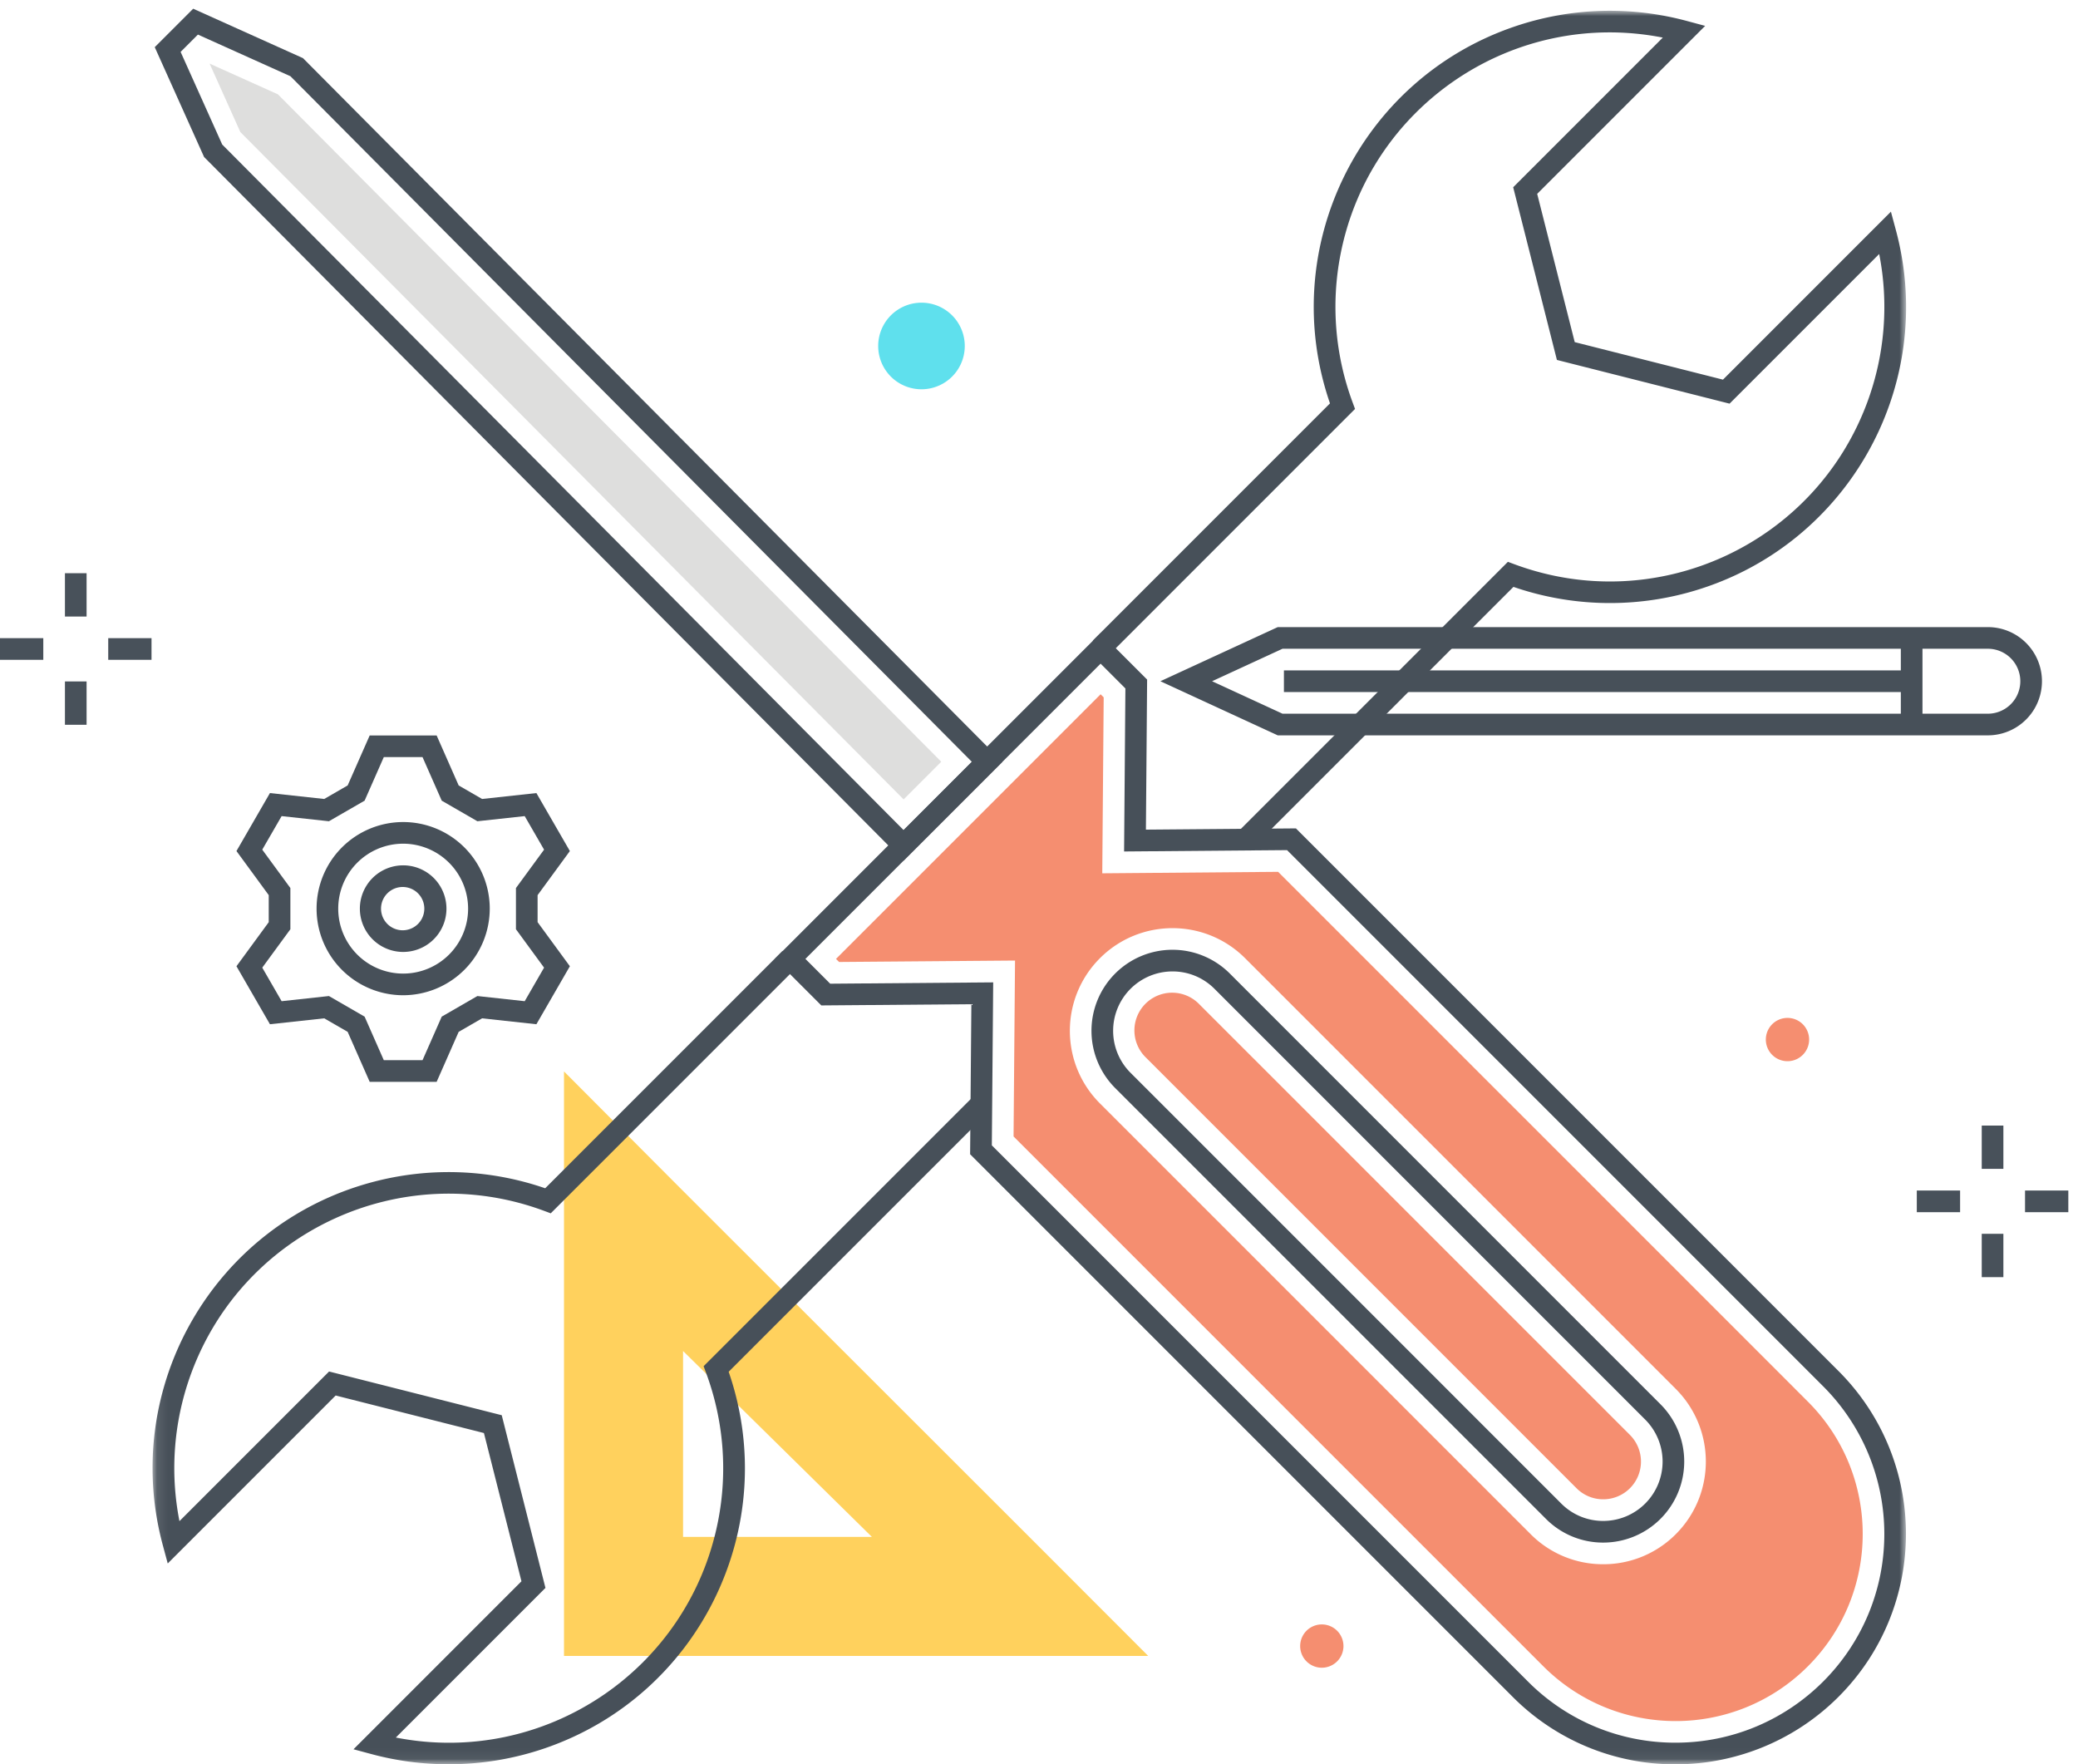 <?xml version="1.0" encoding="utf-8"?><svg xmlns="http://www.w3.org/2000/svg" xmlns:xlink="http://www.w3.org/1999/xlink" width="192" height="163" viewBox="0 0 192 163"><defs><path id="fda" d="M.095.996h162.022V162.94H.095z"/></defs><g fill="none" fill-rule="evenodd"><path fill="#FFD15D" d="M80.558 141.987H63.112v-17.173l17.446 17.173zm-28.446-27.866v38.866h53.979l-10.702-10.713-32.625-32.595-10.652-10.693v15.135z"/><path fill="#DEDEDD" d="M83.493 73.855l3.478-3.479-61.292-61.66-6.314-2.842 2.843 6.327 61.285 61.654"/><path fill="#F58E70" d="M110.799 92.766a3.486 3.486 0 1 0-4.929 4.93l39.798 39.798a3.459 3.459 0 0 0 2.464 1.02h.001a3.484 3.484 0 0 0 2.465-5.949l-39.799-39.799"/><g transform="translate(14)"><mask id="fdb" fill="#fff"><use xlink:href="#fda"/></mask><path fill="#F58E70" d="M140.839 141.737a9.42 9.42 0 0 1-6.705 2.777h-.002a9.413 9.413 0 0 1-6.706-2.778l-39.799-39.798c-3.702-3.706-3.7-9.711.005-13.414 3.704-3.701 9.706-3.701 13.409 0l39.799 39.799c3.698 3.707 3.698 9.708-.001 13.414zm12.202-12.247l-48.945-48.944-16.25.135.131-16.255-.285-.285-24.447 24.448.284.284 16.256-.131-.136 16.251 48.944 48.944c6.749 6.753 17.695 6.757 24.448.008s6.756-17.695.007-24.448l-.007-.007z" mask="url(#fdb)"/><path fill="#475059" d="M27.425 162.993a27.262 27.262 0 0 1-7.092-.935l-1.671-.449 15.519-15.519-3.468-13.697-13.697-3.467-15.518 15.518-.45-1.671c-3.938-14.586 4.693-29.603 19.279-33.541a27.346 27.346 0 0 1 16.046.548l21.922-21.922 1.414 1.414-22.822 22.823-.601-.224c-13.127-4.875-27.72 1.814-32.595 14.941a25.35 25.35 0 0 0-1.11 13.721l13.825-13.825 15.953 4.039 4.039 15.954-13.824 13.824c13.739 2.703 27.068-6.245 29.77-19.984a25.342 25.342 0 0 0-1.11-13.721l-.223-.601 24.956-24.956 1.414 1.415-24.055 24.055c4.926 14.274-2.653 29.839-16.928 34.765a27.314 27.314 0 0 1-8.973 1.495m74.356-84.715l-1.414-1.414 24.958-24.959.601.223c13.126 4.876 27.72-1.813 32.595-14.939a25.355 25.355 0 0 0 1.11-13.722l-13.825 13.825-15.953-4.039-4.04-15.953 13.825-13.826c-13.739-2.702-27.068 6.245-29.77 19.985a25.338 25.338 0 0 0 1.11 13.72l.223.602-22.815 22.814-1.414-1.415 21.914-21.913c-4.924-14.284 2.664-29.854 16.947-34.778a27.354 27.354 0 0 1 16.046-.547l1.671.449-15.519 15.519 3.468 13.697 13.697 3.467 15.518-15.519.45 1.671c3.938 14.586-4.693 29.603-19.278 33.542a27.361 27.361 0 0 1-16.048-.548l-24.057 24.058" mask="url(#fdb)"/><path fill="#475059" d="M77.642 105.815l49.537 49.536A19.158 19.158 0 0 0 140.816 161h.002c10.651.001 19.286-8.634 19.287-19.286a19.288 19.288 0 0 0-5.65-13.638l-49.537-49.537-15.056.125.121-15.06-2.291-2.291-27.276 27.276 2.291 2.291 15.061-.122-.126 15.057zM140.816 163a21.14 21.14 0 0 1-15.051-6.235l-50.13-50.129.116-13.861-13.865.112-4.298-4.298 30.104-30.104 4.298 4.298-.112 13.864 13.861-.115 50.13 50.13c8.313 8.313 8.313 21.79.001 30.103A21.288 21.288 0 0 1 140.818 163h-.002z" mask="url(#fdb)"/></g><path fill="#475059" d="M104.456 99.11l39.798 39.798a5.45 5.45 0 0 0 3.878 1.606h.002a5.485 5.485 0 0 0 3.878-9.363l-39.799-39.799a5.448 5.448 0 0 0-3.876-1.605h-.001a5.485 5.485 0 0 0-3.88 9.363zm43.676 43.404a7.43 7.43 0 0 1-5.292-2.192l-39.798-39.798a7.484 7.484 0 0 1 0-10.586 7.485 7.485 0 0 1 10.585 0l39.799 39.799a7.486 7.486 0 0 1-5.292 12.777h-.002zM20.532 13.353l62.956 63.335 6.307-6.307L26.837 7.044l-8.55-3.848-1.599 1.599 3.844 8.558zm62.952 66.168L18.857 14.505 14.298 4.357 17.849.805l10.146 4.567.13.131L92.62 70.385l-9.136 9.136z"/><path fill="#48515A" d="M183.106 107.988h2v-4h-2zM183.106 117.988h2v-4h-2zM187.106 111.988h4v-2h-4zM177.106 111.988h4v-2h-4zM6 56.958h2v-4H6zM6 66.958h2v-4H6zM10 60.958h4v-2h-4zM0 60.958h4v-2H0z"/><path fill="#475059" d="M35.462 97.946h3.578l1.774-4.023 3.295-1.903 4.372.476 1.789-3.099-2.598-3.548v-3.806l2.598-3.547-1.789-3.099-4.372.475-3.295-1.902-1.774-4.024h-3.578l-1.774 4.024-3.296 1.902-4.371-.475-1.789 3.099 2.598 3.547v3.806l-2.598 3.548 1.789 3.099 4.371-.476 3.296 1.903 1.774 4.023zm4.882 2h-6.186l-2.036-4.618-2.164-1.249-5.017.546-3.093-5.358 2.982-4.072v-2.497l-2.982-4.073 3.093-5.357 5.017.546 2.164-1.25 2.036-4.618h6.186l2.036 4.618 2.163 1.25 5.018-.546 3.093 5.357-2.982 4.073v2.497l2.982 4.073-3.093 5.357-5.018-.546-2.163 1.249-2.036 4.618z"/><path fill="#475059" d="M37.251 81.946a2 2 0 1 0-.001 3.999 2 2 0 0 0 .001-3.999zm0 6a4 4 0 1 1 0-8 4 4 0 0 1 0 8z"/><path fill="#475059" d="M37.251 77.946a6 6 0 1 0 6 6 6.007 6.007 0 0 0-6-6zm0 14a8 8 0 1 1 8-8 8.01 8.01 0 0 1-8 8zm81.248-26.01h65.171a3 3 0 1 0 0-6h-65.171l-6.506 3 6.506 3zm65.171 2h-65.61l-10.844-5 10.844-5h65.61a5 5 0 1 1 0 10z"/><path fill="#475059" d="M175.63 66.936h2v-8h-2z"/><path fill="#475059" d="M118.63 63.936h58v-2h-58z"/><path fill="#5FE0ED" d="M85.142 27.964a4 4 0 1 1 0 8 4 4 0 0 1 0-8"/><path fill="#F58E70" d="M165.112 94.041a2 2 0 1 1 .001 3.999 2 2 0 0 1-.001-3.999m-43.026 56.034a2 2 0 1 1 .001 3.999 2 2 0 0 1-.001-3.999"/></g></svg>